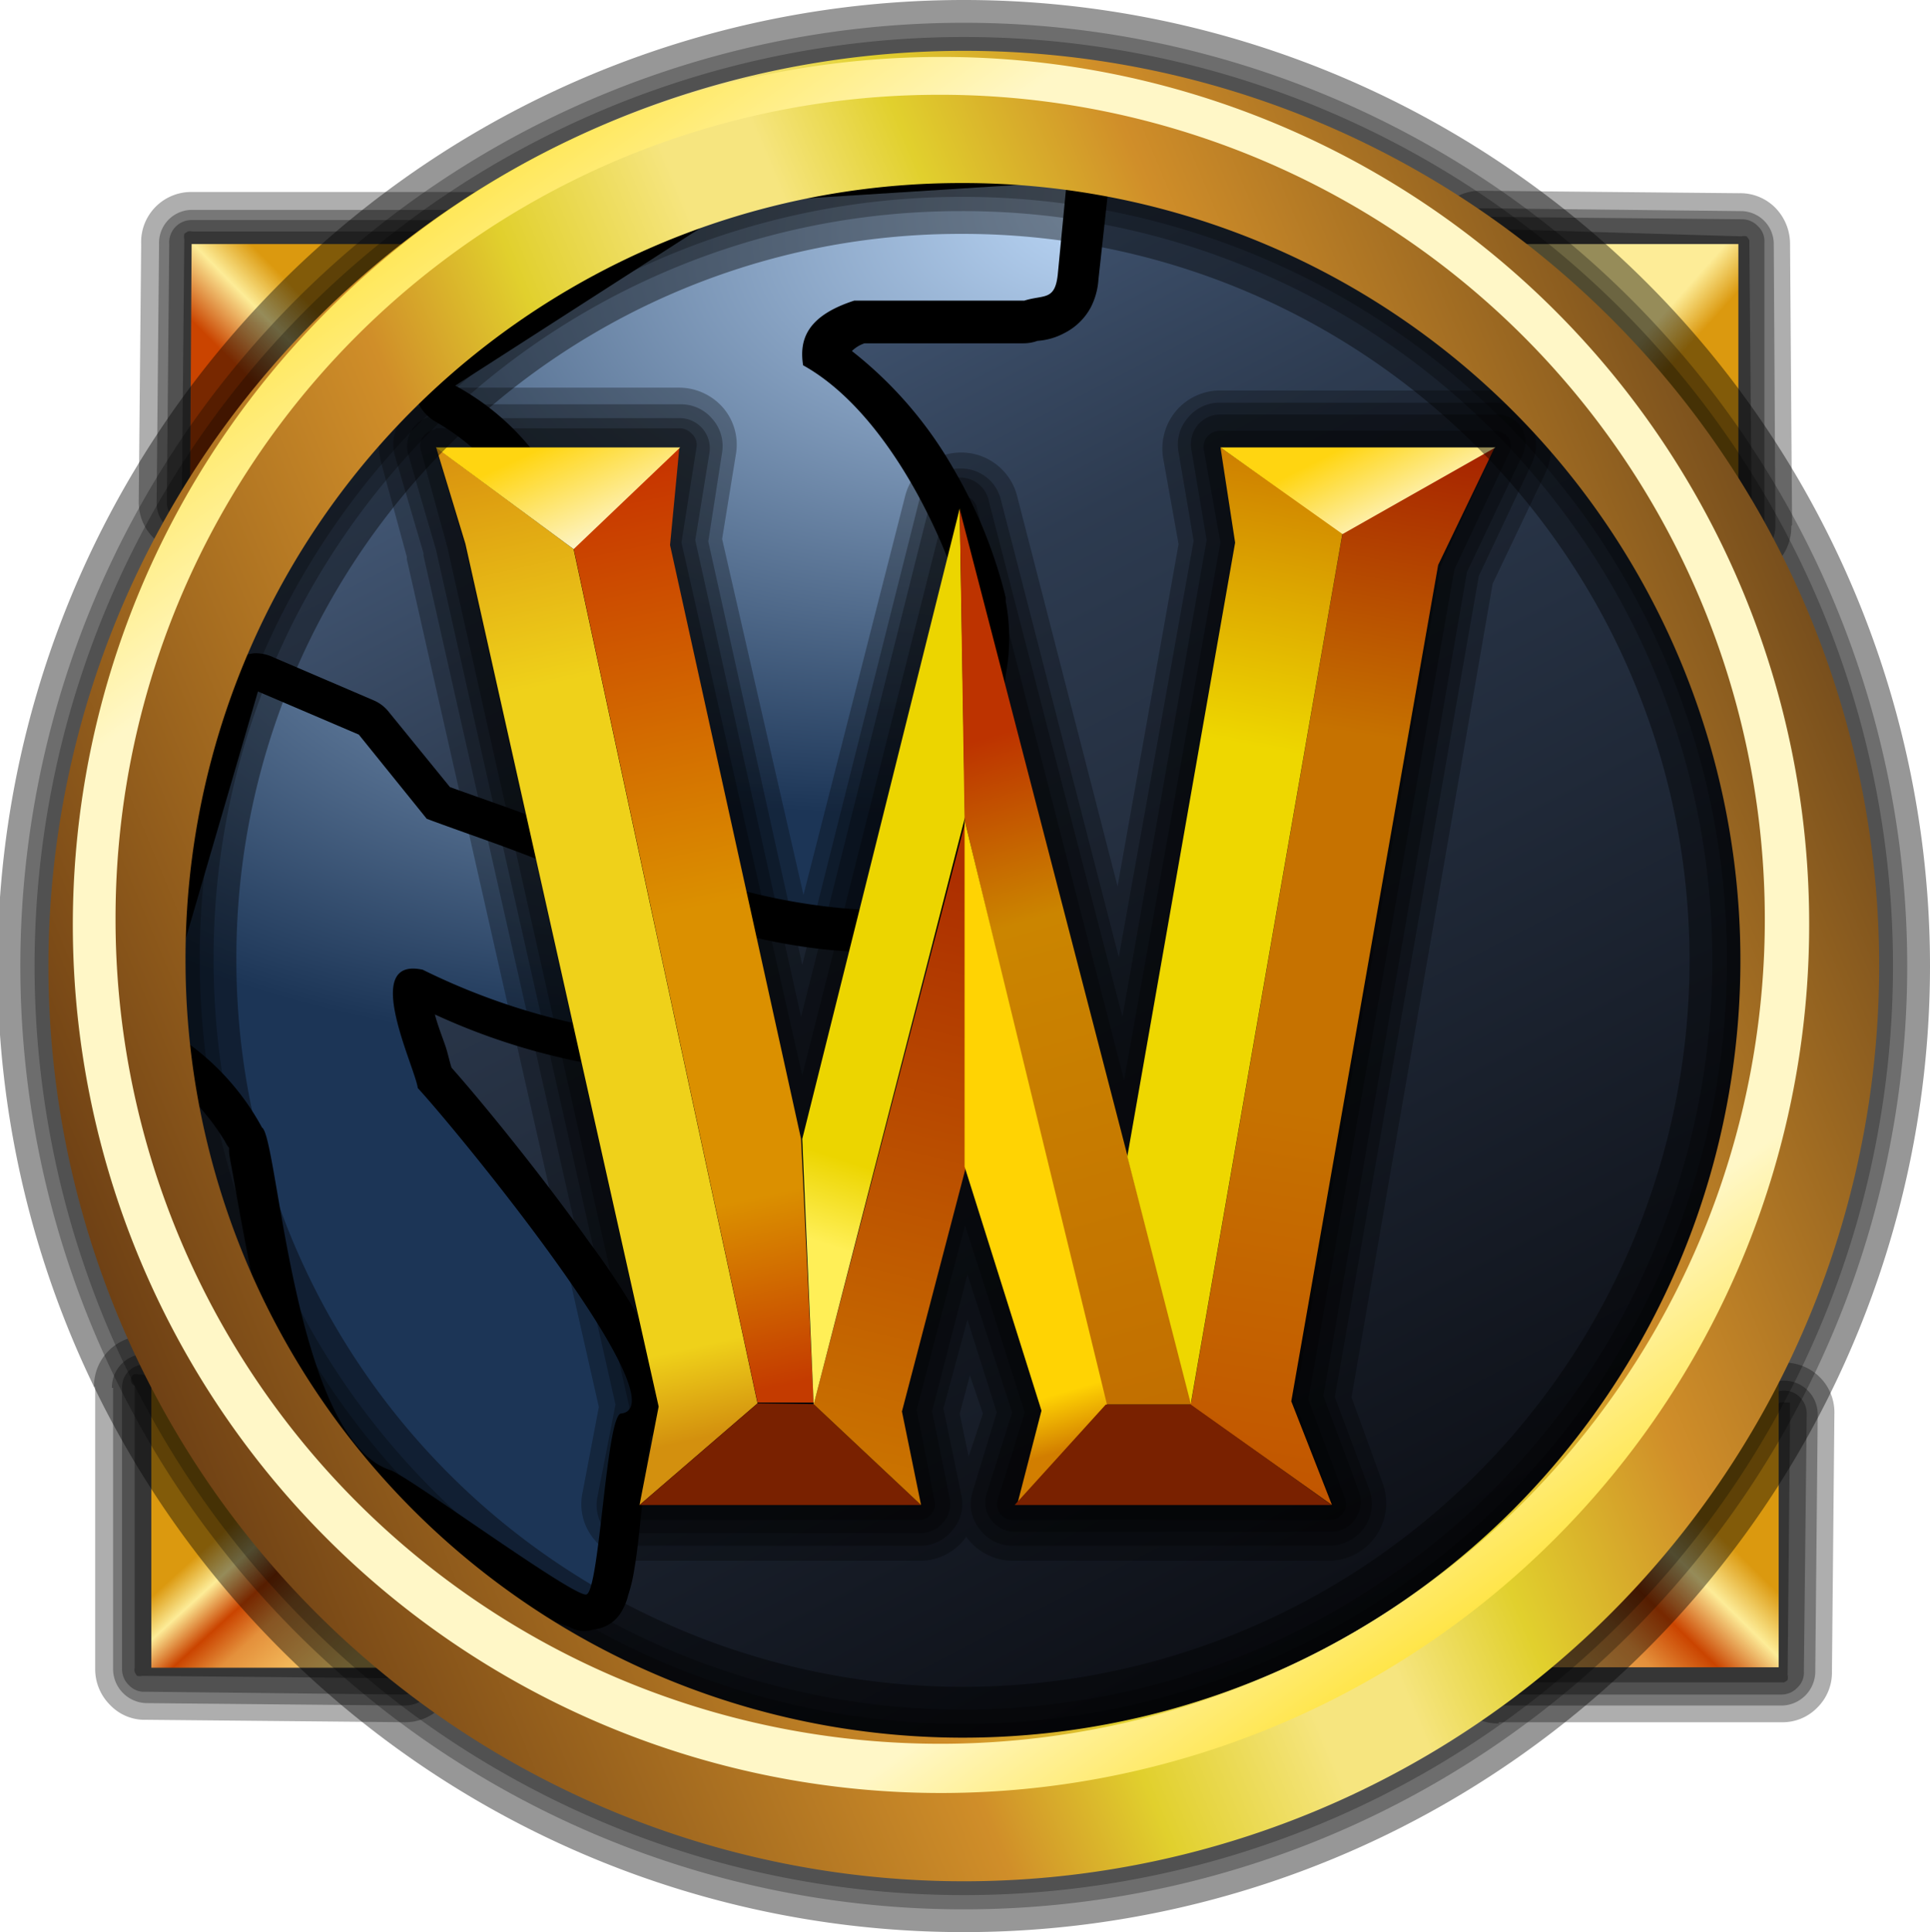 <svg xmlns="http://www.w3.org/2000/svg" xmlns:xlink="http://www.w3.org/1999/xlink" width="47.44" height="47.5" viewBox="0 0 47.44 47.5"><defs><style>.a{fill:url(#a);}.b{fill:url(#b);}.c{fill:url(#c);}.d{fill:url(#d);}.e{fill:url(#e);}.f{fill-opacity:0.32;}.g{fill-opacity:0.33;}.h{fill:url(#f);}.i{fill:url(#g);}.j{fill:url(#h);}.k{fill:url(#i);}.l{fill-opacity:0.29;}.m{fill:url(#j);}.n{fill:#792100;}.o{fill:url(#k);}.p{fill:url(#l);}.q{fill:url(#m);}.r{fill:url(#n);}.s{fill:url(#o);}.t{fill:url(#p);}.u{fill:url(#q);}.v{fill:url(#r);}.w{fill:url(#s);}.x{fill-opacity:0.26;}.y{fill-opacity:0.28;}.z{fill-opacity:0.41;}.aa{fill:url(#t);}.ab{fill:url(#u);}</style><linearGradient id="a" x1="-2238.95" y1="451.16" x2="-2217.47" y2="492.7" gradientTransform="translate(2250.58 -451.8)" gradientUnits="userSpaceOnUse"><stop offset="0" stop-color="#5b779e"/><stop offset="0.4" stop-color="#2d3b50"/><stop offset="1" stop-color="#0c0e14"/></linearGradient><linearGradient id="b" x1="-2261.14" y1="408.01" x2="-2254.66" y2="422.21" gradientTransform="translate(2280.53 -399.58)" gradientUnits="userSpaceOnUse"><stop offset="0"/><stop offset="1"/></linearGradient><radialGradient id="c" cx="-2801.92" cy="151.07" r="7.5" gradientTransform="matrix(3.74, -0.76, 0.4, 1.95, 10448.13, -2419.72)" gradientUnits="userSpaceOnUse"><stop offset="0" stop-color="#e6f1fd"/><stop offset="0" stop-color="#bdd9f9"/><stop offset="0.07" stop-color="#bdd9f9"/><stop offset="1" stop-color="#1c3556"/></radialGradient><linearGradient id="d" x1="-2278.19" y1="406.54" x2="-2266.96" y2="430.78" xlink:href="#b"/><radialGradient id="e" cx="-2800.76" cy="146.44" r="7.5" gradientTransform="matrix(3.74, -0.76, 0.4, 1.95, 10440.85, -2403.96)" xlink:href="#c"/><linearGradient id="f" x1="-2183.27" y1="404.36" x2="-2177" y2="409.93" gradientTransform="translate(2221.03 -399.58)" gradientUnits="userSpaceOnUse"><stop offset="0" stop-color="#fdec97"/><stop offset="0.35" stop-color="#fdec97"/><stop offset="0.51" stop-color="#fdec97"/><stop offset="0.63" stop-color="#db990f"/><stop offset="1" stop-color="#db990f"/></linearGradient><linearGradient id="g" x1="-2182.8" y1="442.62" x2="-2176.18" y2="435.88" gradientTransform="translate(2221.03 -399.58)" gradientUnits="userSpaceOnUse"><stop offset="0" stop-color="#ffdc76"/><stop offset="0.33" stop-color="#e4903b"/><stop offset="0.45" stop-color="#ca4400"/><stop offset="0.58" stop-color="#fdec97"/><stop offset="0.7" stop-color="#db990f"/><stop offset="1" stop-color="#db990f"/></linearGradient><linearGradient id="h" x1="-2213.32" y1="441.41" x2="-2217.75" y2="436.55" xlink:href="#g"/><linearGradient id="i" x1="-2217.66" y1="410.32" x2="-2211.65" y2="404.4" gradientTransform="translate(2221.03 -399.58)" gradientUnits="userSpaceOnUse"><stop offset="0" stop-color="#ca4400"/><stop offset="0.35" stop-color="#ca4400"/><stop offset="0.51" stop-color="#fdec97"/><stop offset="0.63" stop-color="#db990f"/><stop offset="1" stop-color="#db990f"/></linearGradient><linearGradient id="j" x1="-2209.29" y1="410.71" x2="-2203.85" y2="434.95" gradientTransform="translate(2221.03 -399.58)" gradientUnits="userSpaceOnUse"><stop offset="0" stop-color="#da940f"/><stop offset="0.24" stop-color="#efd11a"/><stop offset="0.75" stop-color="#efd11a"/><stop offset="0.91" stop-color="#efd11a"/><stop offset="1" stop-color="#d3900e"/></linearGradient><linearGradient id="k" x1="-2205.88" y1="410.63" x2="-2201.07" y2="433.49" gradientTransform="translate(2221.03 -399.58)" gradientUnits="userSpaceOnUse"><stop offset="0" stop-color="#c63000"/><stop offset="0.49" stop-color="#db9000"/><stop offset="0.8" stop-color="#db9000"/><stop offset="1" stop-color="#c43b00"/></linearGradient><linearGradient id="l" x1="-2196.39" y1="421.45" x2="-2199.92" y2="436.14" gradientTransform="translate(2221.03 -399.58)" gradientUnits="userSpaceOnUse"><stop offset="0" stop-color="#ad2f00"/><stop offset="1" stop-color="#cb7500"/></linearGradient><linearGradient id="m" x1="-2196.44" y1="414.47" x2="-2201.48" y2="429.94" gradientTransform="translate(2221.03 -399.58)" gradientUnits="userSpaceOnUse"><stop offset="0" stop-color="#ecd500"/><stop offset="0.87" stop-color="#ecd500"/><stop offset="1" stop-color="#ffef57"/></linearGradient><linearGradient id="n" x1="-2207.38" y1="410.43" x2="-2206.14" y2="413.09" gradientTransform="translate(2221.03 -399.58)" gradientUnits="userSpaceOnUse"><stop offset="0" stop-color="#ffd511"/><stop offset="1" stop-color="#fdf8dc"/></linearGradient><linearGradient id="o" x1="-2198.3" y1="414.01" x2="-2192.47" y2="434.12" gradientTransform="translate(2221.03 -399.58)" gradientUnits="userSpaceOnUse"><stop offset="0" stop-color="#bd3300"/><stop offset="0.19" stop-color="#bd3300"/><stop offset="0.41" stop-color="#cb8500"/><stop offset="1" stop-color="#c26f00"/></linearGradient><linearGradient id="p" x1="-2198.54" y1="421.81" x2="-2194.66" y2="435.18" gradientTransform="translate(2221.03 -399.58)" gradientUnits="userSpaceOnUse"><stop offset="0" stop-color="#ffd303"/><stop offset="0.9" stop-color="#ffd303"/><stop offset="1" stop-color="#d27e00"/></linearGradient><linearGradient id="q" x1="-2185.84" y1="410.09" x2="-2190.2" y2="436.41" gradientTransform="translate(2221.03 -399.58)" gradientUnits="userSpaceOnUse"><stop offset="0" stop-color="#a51f00"/><stop offset="0.29" stop-color="#c67200"/><stop offset="0.64" stop-color="#c67200"/><stop offset="1" stop-color="#c25500"/></linearGradient><linearGradient id="r" x1="-2189.22" y1="410.65" x2="-2193.6" y2="433.92" gradientTransform="translate(2221.03 -399.58)" gradientUnits="userSpaceOnUse"><stop offset="0" stop-color="#cd7c00"/><stop offset="0.31" stop-color="#eed700"/><stop offset="1" stop-color="#eed700"/></linearGradient><linearGradient id="s" x1="-2187.74" y1="410.44" x2="-2186.59" y2="412.72" xlink:href="#n"/><linearGradient id="t" x1="-2222.39" y1="433.77" x2="-2170.64" y2="412.23" gradientTransform="translate(2221.03 -399.58)" gradientUnits="userSpaceOnUse"><stop offset="0" stop-color="#51290e"/><stop offset="0.35" stop-color="#d08e29"/><stop offset="0.42" stop-color="#e1d02d"/><stop offset="0.5" stop-color="#f6e57f"/><stop offset="0.54" stop-color="#f6e57f"/><stop offset="0.6" stop-color="#e1d02d"/><stop offset="0.69" stop-color="#d08e29"/><stop offset="1" stop-color="#452a15"/></linearGradient><linearGradient id="u" x1="-2184.32" y1="441.76" x2="-2211.07" y2="403.84" gradientTransform="translate(2220.47 -400.59)" gradientUnits="userSpaceOnUse"><stop offset="0" stop-color="#ffe12b"/><stop offset="0.14" stop-color="#fff7c7"/><stop offset="0.82" stop-color="#fff7c7"/><stop offset="1" stop-color="#ffe12b"/></linearGradient></defs><path class="a" d="M44.18,23.68c0,11.34-8.94,20.54-20,20.54s-20-9.19-20-20.53v0c0-11.34,8.94-20.54,20-20.55s20,9.19,20,20.54Z"/><path class="b" d="M26.16,3.41l-8,.5a1.08,1.08,0,0,0-.5.15l-7,4.5a1.06,1.06,0,0,0,0,1.78,5.85,5.85,0,0,1,2.09,2c.55,1.47,1.18,3.62,1.72,5.47.27.93.52,1.79.75,2.47.11.34.2.65.31.91a2.14,2.14,0,0,0,.44.75l.12.09a4.29,4.29,0,0,0,1.57.78,14.31,14.31,0,0,0,1.93.44,12.62,12.62,0,0,0,1.85.16A2.33,2.33,0,0,0,23,23.13l.1-.07a1.05,1.05,0,0,0,.37-.5,2.6,2.6,0,0,0,.16-.34c.09-.24.16-.52.25-.84.17-.66.35-1.47.5-2.32s.27-1.72.34-2.46a4.84,4.84,0,0,0,0-1.82s0-.06,0-.09h0a11.83,11.83,0,0,0-1.28-3.16,9.93,9.93,0,0,0-2.5-2.9.81.81,0,0,1,.31-.19l3.91,0a1,1,0,0,0,.34-.06,1.63,1.63,0,0,0,.66-.19,1.51,1.51,0,0,0,.65-.63A1.75,1.75,0,0,0,27,6.87l.25-2.28A1,1,0,0,0,27,3.74,1.07,1.07,0,0,0,26.16,3.41Z"/><path class="c" d="M26.22,4.47,26,6.75c-.07.65-.34.49-.82.64H21c-1.21.39-1.35,1-1.26,1.59,2.3,1.28,3.74,4.92,3.95,6s-.85,6.93-1.25,7.25c-.68.42-4.73-.17-5.75-1-.55-.62-1.84-6.17-3-9.25a6.2,6.2,0,0,0-2.5-2.5l7-4.5Z"/><path class="d" d="M6.25,16.06a.93.93,0,0,0-.81.69L3,25a.93.93,0,0,0,.38,1,5.78,5.78,0,0,1,2.15,2.06.86.86,0,0,0,.1.16s0,0,0,.09.09.51.15.88c.13.73.31,1.72.53,2.75a15.64,15.64,0,0,0,.94,3,3.58,3.58,0,0,0,2,2.09c-.24-.08,0,0,.1.1l.53.34c.44.29,1,.65,1.56,1s1.13.78,1.59,1.06c.24.15.45.25.63.35L14,40a.71.71,0,0,0,.59.06.89.89,0,0,0,.72-.5,1.35,1.35,0,0,0,.13-.34,3.87,3.87,0,0,0,.15-.63c.08-.45.13-1,.19-1.56s.13-1.1.19-1.47c0-.15,0-.22.06-.28s.17-.05.22-.12a1.29,1.29,0,0,0,.22-.81,2.94,2.94,0,0,0-.34-1.19,19.08,19.08,0,0,0-1.63-2.6c-1.28-1.8-2.75-3.58-3.4-4.31-.06-.18-.09-.36-.16-.56s-.19-.51-.25-.75a16,16,0,0,0,4.41,1.31.67.67,0,0,0,.28,0,5.51,5.51,0,0,0,1.43-.44,3,3,0,0,0,.82-.47,1.65,1.65,0,0,0,.59-1.06.91.91,0,0,0-.16-.62c-1.77-2.66-4.33-3.34-7-4.31L9.53,17.47a.94.94,0,0,0-.34-.25L6.72,16.16a1,1,0,0,0-.47-.1Z"/><path class="e" d="M10.49,20.13c2.82,1.05,5.14,1.59,6.78,4.05-.07.65-1.48,1.08-2.06,1.18a16.52,16.52,0,0,1-4.82-1.52c-1.53-.33-.2,2.36-.12,2.91,1.09,1.19,6.5,7.82,5,8-.37,0-.53,4.39-.86,4.45S10,36.26,9.59,36.14c-2.37-.78-2.76-8.2-3.15-8.42a6.2,6.2,0,0,0-2.5-2.5L6.34,17l2.48,1.06Z"/><path class="f" d="M44.05,12.9,44,6a1.27,1.27,0,0,0-.36-.89,1.21,1.21,0,0,0-.89-.36l-6.34-.06a1.22,1.22,0,0,0-1.15.74,1.24,1.24,0,0,0,.24,1.35l6.38,7a1.23,1.23,0,0,0,2.15-.84Z"/><path class="f" d="M43.64,12.9,43.6,6a.81.81,0,0,0-.81-.81l-6.34-.07a.83.83,0,0,0-.63,1.38l6.38,7a.83.83,0,0,0,1.44-.56Z"/><path class="f" d="M43.37,12.9l0-6.94a.5.5,0,0,0-.16-.4.54.54,0,0,0-.4-.17l-6.34-.06a.55.55,0,0,0-.41.94l6.38,7a.56.56,0,0,0,.61.15A.55.55,0,0,0,43.37,12.9Z"/><path class="g" d="M43.06,12.9,43,6l0-.09a.36.36,0,0,0-.07-.1l0,0a.24.24,0,0,0-.12,0l0,0L36.4,5.62l-.06,0-.09,0-.06.06a.3.3,0,0,0,0,.1.38.38,0,0,0,0,.15.36.36,0,0,0,.07.1l6.37,7a.29.29,0,0,0,.22.06.28.28,0,0,0,.13,0l0,0A.33.33,0,0,0,43,13,.32.32,0,0,0,43.06,12.9Z"/><path class="h" d="M36.81,6l5.92,0,0,6.37Z"/><path class="f" d="M36.84,42.34l6.94,0a1.19,1.19,0,0,0,.89-.36,1.21,1.21,0,0,0,.36-.89l.06-6.34a1.22,1.22,0,0,0-.74-1.15,1.24,1.24,0,0,0-1.35.24l-7,6.38a1.23,1.23,0,0,0,.84,2.15Z"/><path class="f" d="M36.87,41.93l6.93,0a.84.84,0,0,0,.82-.81l.06-6.35a.83.83,0,0,0-1.38-.62l-7,6.37a.83.83,0,0,0,.57,1.44Z"/><path class="f" d="M36.84,41.66l6.94,0a.54.54,0,0,0,.4-.17.5.5,0,0,0,.16-.4l.07-6.34a.57.57,0,0,0-.34-.52.56.56,0,0,0-.6.11l-7,6.38a.54.54,0,0,0-.15.61A.55.55,0,0,0,36.84,41.66Z"/><path class="g" d="M36.82,41.36l6.93,0,.1,0a.24.24,0,0,0,.09-.06l0,0a.27.27,0,0,0,0-.12.08.08,0,0,0,0,0l.06-6.34,0-.06,0-.1L44,34.48l-.09,0a.43.43,0,0,0-.16,0l-.09.06-7,6.38a.25.25,0,0,0-.06.22.24.24,0,0,0,0,.12s0,0,0,0a.31.31,0,0,0,.09.07Z"/><path class="i" d="M43.72,33.89l0,7.1H36.93Z"/><path class="f" d="M2.34,34.09l0,6.94a1.24,1.24,0,0,0,.37.89,1.17,1.17,0,0,0,.88.36l6.35.06a1.23,1.23,0,0,0,.9-2.09l-6.37-7a1.24,1.24,0,0,0-2.16.84Z"/><path class="f" d="M2.78,34.12l0,6.93a.84.84,0,0,0,.81.82l6.35.06a.83.83,0,0,0,.76-.49.82.82,0,0,0-.14-.89l-6.37-7a.83.83,0,0,0-1.44.57Z"/><path class="f" d="M3,34.09l0,6.94a.54.54,0,0,0,.17.4.5.5,0,0,0,.4.16l6.34.07a.57.57,0,0,0,.52-.34.56.56,0,0,0-.11-.6L4,33.72a.54.54,0,0,0-.61-.15A.55.55,0,0,0,3,34.09Z"/><path class="g" d="M3.31,34.07l0,6.94a.16.16,0,0,0,0,.09.33.33,0,0,0,.06.1l0,0a.28.28,0,0,0,.13,0l0,0,6.34.06.07,0,.09,0,.06-.06a.17.17,0,0,0,0-.1.19.19,0,0,0,0-.15.21.21,0,0,0-.06-.1l-6.37-7a.3.3,0,0,0-.22-.06.28.28,0,0,0-.13,0l0,0a.21.21,0,0,0-.06.1A.16.16,0,0,0,3.31,34.07Z"/><path class="j" d="M10.13,41H3.72V34Z"/><path class="f" d="M11.66,4.72l-6.94,0A1.23,1.23,0,0,0,3.47,6l-.06,6.34a1.24,1.24,0,0,0,2.09.91l7-6.38a1.24,1.24,0,0,0-.84-2.15Z"/><path class="f" d="M11.66,5.16l-6.94,0A.81.81,0,0,0,3.91,6l-.06,6.34a.8.8,0,0,0,.48.76A.81.81,0,0,0,5.22,13l7-6.38a.82.82,0,0,0,.21-.91.8.8,0,0,0-.77-.52Z"/><path class="f" d="M11.66,5.41l-6.94,0A.55.55,0,0,0,4.16,6L4.1,12.34a.55.55,0,0,0,.93.41l7-6.38a.55.55,0,0,0-.37-1Z"/><path class="g" d="M11.66,5.69l-6.94,0a.19.19,0,0,0-.1,0,.47.47,0,0,0-.09.06l0,0a.31.31,0,0,0,0,.13l0,0-.06,6.34a.09.09,0,0,0,0,.07.16.16,0,0,0,0,.09l.06.06.09,0a.22.22,0,0,0,.16,0,.15.15,0,0,0,.09-.06l7-6.37a.26.26,0,0,0,.07-.22.28.28,0,0,0,0-.13l0,0a.15.15,0,0,0-.09-.06Z"/><path class="k" d="M4.67,12.35,4.71,6l6.94,0Z"/><path class="l" d="M10.69,10.56a.46.46,0,0,0-.29.17.39.39,0,0,0-.06.33L11,13.47l4.75,21.12-.44,2.32a.38.38,0,0,0,.09.32.37.37,0,0,0,.29.14h6.9a.37.37,0,0,0,.31-.16.37.37,0,0,0,.07-.34l-.44-2.21,1.19-4.54,1.47,4.6-.66,2.12a.44.44,0,0,0,.05.37.42.42,0,0,0,.33.16l7.78,0a.37.37,0,0,0,.32-.17.36.36,0,0,0,.05-.36l-.9-2.44L35.75,14l1.34-2.85a.38.38,0,0,0,0-.37.42.42,0,0,0-.32-.19H30a.43.43,0,0,0-.32.14.39.39,0,0,0-.09.33L30,13.34,27.63,26.56,24,12.44a.4.4,0,0,0-.75,0l-3.53,14L16.75,13.34,17.12,11a.37.37,0,0,0-.12-.34.41.41,0,0,0-.28-.13h-6Z"/><path class="l" d="M10.56,10.25a.71.71,0,0,0-.45.34.76.76,0,0,0-.08.57l.69,2.37h0l4.75,21.06L15,36.84a.78.78,0,0,0,.16.59.76.76,0,0,0,.56.26h6.9a.73.73,0,0,0,.57-.27.71.71,0,0,0,.15-.61l-.43-2.12.87-3.35,1.1,3.38-.63,2a.73.73,0,0,0,.11.64.76.76,0,0,0,.58.3l7.78,0a.72.72,0,0,0,.59-.31.74.74,0,0,0,.1-.66l-.88-2.38,3.53-20.25,1.35-2.84a.74.74,0,0,0,0-.69.72.72,0,0,0-.61-.34H30a.73.73,0,0,0-.56.26.75.75,0,0,0-.16.58l.38,2.25L27.59,25,24.31,12.34a.72.72,0,0,0-.72-.6.73.73,0,0,0-.72.6L19.69,25l-2.6-11.72.35-2.16a.74.74,0,0,0-.72-.84H10.56Z"/><path class="l" d="M10.5,9.94a1,1,0,0,0-.78,1.31l.69,2.35v.06l4.72,20.87-.44,2.25a1,1,0,0,0,1,1.22h6.9a1,1,0,0,0,.82-.38,1,1,0,0,0,.22-.87l-.44-2.13.59-2.18.72,2.28-.59,1.94a1,1,0,0,0,.16.92,1,1,0,0,0,.84.42l7.78,0a1.06,1.06,0,0,0,.84-.44,1,1,0,0,0,.13-.93l-.85-2.29,3.54-20.18,1.31-2.78a1.05,1.05,0,0,0-.07-1,1,1,0,0,0-.87-.48H30a1,1,0,0,0-.8.37,1,1,0,0,0-.23.85l.37,2.18L27.5,23.53,24.6,12.28a1,1,0,0,0-1-.76,1,1,0,0,0-1,.76L19.72,23.72,17.41,13.31l.34-2.19a1,1,0,0,0-.24-.82,1,1,0,0,0-.79-.36H10.5Z"/><path class="l" d="M10.56,9.56a1.46,1.46,0,0,0-1,.61,1.43,1.43,0,0,0-.2,1.17L10,13.69v.06l4.72,20.84-.4,2.1a1.35,1.35,0,0,0,.29,1.16,1.37,1.37,0,0,0,1.08.52h6.91a1.38,1.38,0,0,0,1.15-.59,1.41,1.41,0,0,0,1.16.59l7.78,0A1.42,1.42,0,0,0,34,36.5l-.78-2.15,3.47-20L38,11.6a1.41,1.41,0,0,0-1.28-2H30a1.42,1.42,0,0,0-1.09.5,1.44,1.44,0,0,0-.32,1.16l.38,2.12-1.5,8.41L25,12.19a1.42,1.42,0,0,0-2.75,0L19.75,22l-2-8.75.34-2.09a1.39,1.39,0,0,0-.32-1.14,1.44,1.44,0,0,0-1.08-.49H10.56ZM23.84,33.81l.32.94-.35,1.06-.22-1.06Z"/><path class="l" d="M10.71,11l.71,2.4,4.77,21.2L15.72,37h6.91l-.47-2.32,1.57-6,1.89,6L25,37h7.78l-.95-2.54,3.58-20.53L36.75,11H30l.39,2.39L27.72,28.44,23.6,12.53,19.66,28.16,16.35,13.28,16.72,11Z"/><path class="m" d="M10.72,11l3.38,2.5,4.52,21L15.72,37l.47-2.42L11.44,13.37Z"/><path class="n" d="M18.62,34.5,15.72,37h6.92L20,34.52Z"/><path class="o" d="M16.7,11l-2.6,2.48,4.52,21H20L19.69,28l-3.22-14.6Z"/><path class="p" d="M22.64,37,20,34.52l3.74-14.36,0,8.54-1.57,6Z"/><path class="q" d="M23.59,12.5l.13,7.59L20,34.53,19.72,28Z"/><path class="r" d="M10.71,11l3.39,2.5L16.72,11Z"/><path class="s" d="M23.59,12.52l.12,7.63,3.44,14.38H29.3Z"/><path class="t" d="M23.71,20.16l0,8.52,1.89,6L25,37l2.22-2.43Z"/><path class="n" d="M29.29,34.53H27.18L24.94,37h7.79Z"/><path class="u" d="M35.35,13.89,36.74,11,33,13.11,29.27,34.53,32.74,37l-1-2.55Z"/><path class="v" d="M30.36,13.34,30,11l3,2.1L29.27,34.51l-1.56-6.08Z"/><path class="w" d="M30,11l3,2.13L36.76,11Z"/><path class="x" d="M23.72.91A22.84,22.84,0,1,0,46.53,23.75,22.83,22.83,0,0,0,23.72.91Zm-.1,3.93A18.77,18.77,0,1,1,4.91,23.59,18.71,18.71,0,0,1,23.62,4.84Z"/><path class="y" d="M23.72.56A23.19,23.19,0,1,0,46.88,23.75,23.19,23.19,0,0,0,23.72.56Zm-.1,4.63A18.42,18.42,0,1,1,5.25,23.59,18.35,18.35,0,0,1,23.62,5.19Z"/><path class="z" d="M23.72,0A23.75,23.75,0,1,0,47.44,23.75,23.75,23.75,0,0,0,23.72,0Zm-.1,5.75A17.86,17.86,0,1,1,5.81,23.59,17.79,17.79,0,0,1,23.62,5.75Z"/><path class="aa" d="M23.72,1.25a22.5,22.5,0,1,0,22.47,22.5A22.48,22.48,0,0,0,23.72,1.25Zm-.1,3.25A19.11,19.11,0,1,1,4.56,23.59,19.06,19.06,0,0,1,23.62,4.5Z"/><path class="ab" d="M23.15,1.4A21.34,21.34,0,1,0,44.47,22.74,21.31,21.31,0,0,0,23.15,1.4Zm-.09.93A20.27,20.27,0,1,1,2.84,22.58,20.24,20.24,0,0,1,23.06,2.33Z"/></svg>